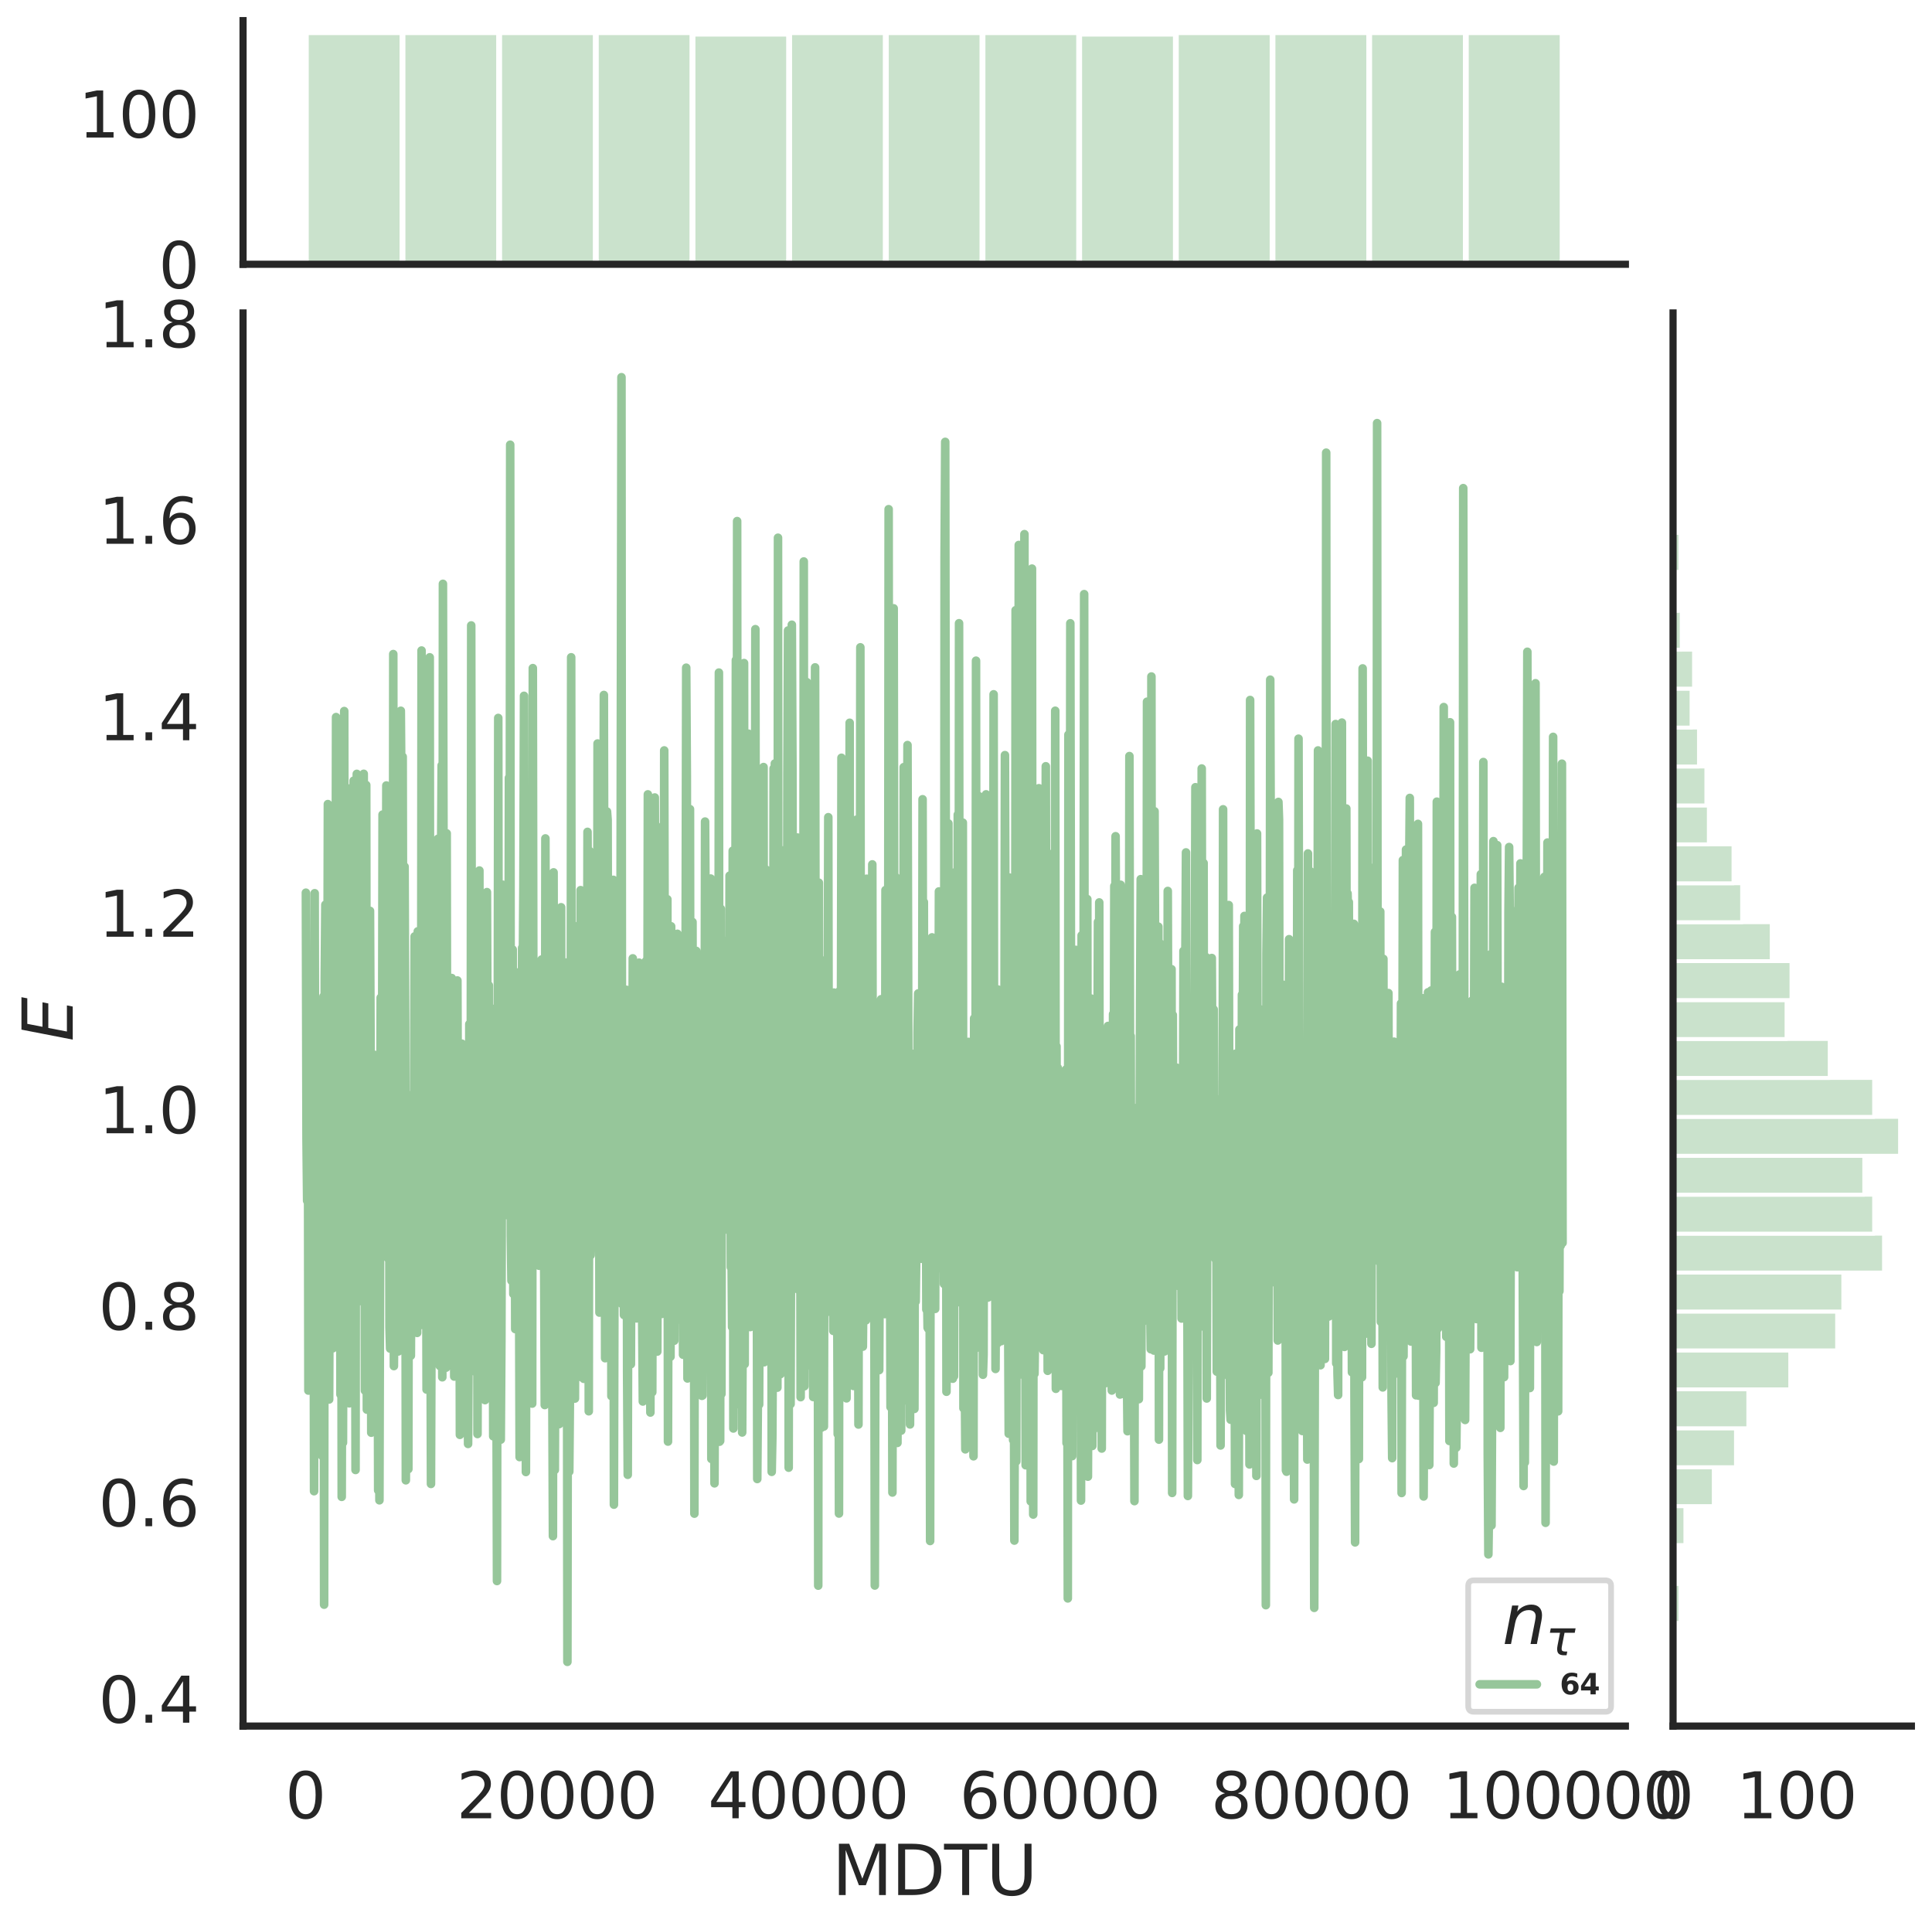 <?xml version="1.0" encoding="utf-8" standalone="no"?>
<!DOCTYPE svg PUBLIC "-//W3C//DTD SVG 1.1//EN"
  "http://www.w3.org/Graphics/SVG/1.1/DTD/svg11.dtd">
<svg height="674.159pt" version="1.1" viewBox="0 0 674.984 674.159" width="674.984pt" xmlns="http://www.w3.org/2000/svg" xmlns:xlink="http://www.w3.org/1999/xlink">
 <defs>
  <style type="text/css">*{stroke-linecap:butt;stroke-linejoin:round;}</style>
 </defs>
 <g id="figure_1">
  <g id="patch_1">
   <path d="M 0 674.159 
L 674.984 674.159 
L 674.984 0 
L 0 0 
z
" style="fill:#ffffff;"/>
  </g>
  <g id="axes_1">
   <g id="patch_2">
    <path d="M 84.914 602.94 
L 567.864 602.94 
L 567.864 109.327 
L 84.914 109.327 
z
" style="fill:none;"/>
   </g>
   <g id="matplotlib.axis_1">
    <g id="xtick_1">
     <g id="text_1">
      <!-- 0 -->
      <g style="fill:#262626;" transform="translate(99.648 635.157)scale(0.22 -0.22)">
       <defs>
        <path d="M 2034 4250 
Q 1547 4250 1301 3770 
Q 1056 3291 1056 2328 
Q 1056 1369 1301 889 
Q 1547 409 2034 409 
Q 2525 409 2770 889 
Q 3016 1369 3016 2328 
Q 3016 3291 2770 3770 
Q 2525 4250 2034 4250 
z
M 2034 4750 
Q 2819 4750 3233 4129 
Q 3647 3509 3647 2328 
Q 3647 1150 3233 529 
Q 2819 -91 2034 -91 
Q 1250 -91 836 529 
Q 422 1150 422 2328 
Q 422 3509 836 4129 
Q 1250 4750 2034 4750 
z
" id="DejaVuSans-30" transform="scale(0.016)"/>
       </defs>
       <use xlink:href="#DejaVuSans-30"/>
      </g>
     </g>
    </g>
    <g id="xtick_2">
     <g id="text_2">
      <!-- 20000 -->
      <g style="fill:#262626;" transform="translate(159.506 635.157)scale(0.22 -0.22)">
       <defs>
        <path d="M 1228 531 
L 3431 531 
L 3431 0 
L 469 0 
L 469 531 
Q 828 903 1448 1529 
Q 2069 2156 2228 2338 
Q 2531 2678 2651 2914 
Q 2772 3150 2772 3378 
Q 2772 3750 2511 3984 
Q 2250 4219 1831 4219 
Q 1534 4219 1204 4116 
Q 875 4013 500 3803 
L 500 4441 
Q 881 4594 1212 4672 
Q 1544 4750 1819 4750 
Q 2544 4750 2975 4387 
Q 3406 4025 3406 3419 
Q 3406 3131 3298 2873 
Q 3191 2616 2906 2266 
Q 2828 2175 2409 1742 
Q 1991 1309 1228 531 
z
" id="DejaVuSans-32" transform="scale(0.016)"/>
       </defs>
       <use xlink:href="#DejaVuSans-32"/>
       <use x="63.623" xlink:href="#DejaVuSans-30"/>
       <use x="127.246" xlink:href="#DejaVuSans-30"/>
       <use x="190.869" xlink:href="#DejaVuSans-30"/>
       <use x="254.492" xlink:href="#DejaVuSans-30"/>
      </g>
     </g>
    </g>
    <g id="xtick_3">
     <g id="text_3">
      <!-- 40000 -->
      <g style="fill:#262626;" transform="translate(247.359 635.157)scale(0.22 -0.22)">
       <defs>
        <path d="M 2419 4116 
L 825 1625 
L 2419 1625 
L 2419 4116 
z
M 2253 4666 
L 3047 4666 
L 3047 1625 
L 3713 1625 
L 3713 1100 
L 3047 1100 
L 3047 0 
L 2419 0 
L 2419 1100 
L 313 1100 
L 313 1709 
L 2253 4666 
z
" id="DejaVuSans-34" transform="scale(0.016)"/>
       </defs>
       <use xlink:href="#DejaVuSans-34"/>
       <use x="63.623" xlink:href="#DejaVuSans-30"/>
       <use x="127.246" xlink:href="#DejaVuSans-30"/>
       <use x="190.869" xlink:href="#DejaVuSans-30"/>
       <use x="254.492" xlink:href="#DejaVuSans-30"/>
      </g>
     </g>
    </g>
    <g id="xtick_4">
     <g id="text_4">
      <!-- 60000 -->
      <g style="fill:#262626;" transform="translate(335.212 635.157)scale(0.22 -0.22)">
       <defs>
        <path d="M 2113 2584 
Q 1688 2584 1439 2293 
Q 1191 2003 1191 1497 
Q 1191 994 1439 701 
Q 1688 409 2113 409 
Q 2538 409 2786 701 
Q 3034 994 3034 1497 
Q 3034 2003 2786 2293 
Q 2538 2584 2113 2584 
z
M 3366 4563 
L 3366 3988 
Q 3128 4100 2886 4159 
Q 2644 4219 2406 4219 
Q 1781 4219 1451 3797 
Q 1122 3375 1075 2522 
Q 1259 2794 1537 2939 
Q 1816 3084 2150 3084 
Q 2853 3084 3261 2657 
Q 3669 2231 3669 1497 
Q 3669 778 3244 343 
Q 2819 -91 2113 -91 
Q 1303 -91 875 529 
Q 447 1150 447 2328 
Q 447 3434 972 4092 
Q 1497 4750 2381 4750 
Q 2619 4750 2861 4703 
Q 3103 4656 3366 4563 
z
" id="DejaVuSans-36" transform="scale(0.016)"/>
       </defs>
       <use xlink:href="#DejaVuSans-36"/>
       <use x="63.623" xlink:href="#DejaVuSans-30"/>
       <use x="127.246" xlink:href="#DejaVuSans-30"/>
       <use x="190.869" xlink:href="#DejaVuSans-30"/>
       <use x="254.492" xlink:href="#DejaVuSans-30"/>
      </g>
     </g>
    </g>
    <g id="xtick_5">
     <g id="text_5">
      <!-- 80000 -->
      <g style="fill:#262626;" transform="translate(423.065 635.157)scale(0.22 -0.22)">
       <defs>
        <path d="M 2034 2216 
Q 1584 2216 1326 1975 
Q 1069 1734 1069 1313 
Q 1069 891 1326 650 
Q 1584 409 2034 409 
Q 2484 409 2743 651 
Q 3003 894 3003 1313 
Q 3003 1734 2745 1975 
Q 2488 2216 2034 2216 
z
M 1403 2484 
Q 997 2584 770 2862 
Q 544 3141 544 3541 
Q 544 4100 942 4425 
Q 1341 4750 2034 4750 
Q 2731 4750 3128 4425 
Q 3525 4100 3525 3541 
Q 3525 3141 3298 2862 
Q 3072 2584 2669 2484 
Q 3125 2378 3379 2068 
Q 3634 1759 3634 1313 
Q 3634 634 3220 271 
Q 2806 -91 2034 -91 
Q 1263 -91 848 271 
Q 434 634 434 1313 
Q 434 1759 690 2068 
Q 947 2378 1403 2484 
z
M 1172 3481 
Q 1172 3119 1398 2916 
Q 1625 2713 2034 2713 
Q 2441 2713 2670 2916 
Q 2900 3119 2900 3481 
Q 2900 3844 2670 4047 
Q 2441 4250 2034 4250 
Q 1625 4250 1398 4047 
Q 1172 3844 1172 3481 
z
" id="DejaVuSans-38" transform="scale(0.016)"/>
       </defs>
       <use xlink:href="#DejaVuSans-38"/>
       <use x="63.623" xlink:href="#DejaVuSans-30"/>
       <use x="127.246" xlink:href="#DejaVuSans-30"/>
       <use x="190.869" xlink:href="#DejaVuSans-30"/>
       <use x="254.492" xlink:href="#DejaVuSans-30"/>
      </g>
     </g>
    </g>
    <g id="xtick_6">
     <g id="text_6">
      <!-- 100000 -->
      <g style="fill:#262626;" transform="translate(503.919 635.157)scale(0.22 -0.22)">
       <defs>
        <path d="M 794 531 
L 1825 531 
L 1825 4091 
L 703 3866 
L 703 4441 
L 1819 4666 
L 2450 4666 
L 2450 531 
L 3481 531 
L 3481 0 
L 794 0 
L 794 531 
z
" id="DejaVuSans-31" transform="scale(0.016)"/>
       </defs>
       <use xlink:href="#DejaVuSans-31"/>
       <use x="63.623" xlink:href="#DejaVuSans-30"/>
       <use x="127.246" xlink:href="#DejaVuSans-30"/>
       <use x="190.869" xlink:href="#DejaVuSans-30"/>
       <use x="254.492" xlink:href="#DejaVuSans-30"/>
       <use x="318.115" xlink:href="#DejaVuSans-30"/>
      </g>
     </g>
    </g>
    <g id="text_7">
     <!-- MDTU -->
     <g style="fill:#262626;" transform="translate(290.683 661.968)scale(0.24 -0.24)">
      <defs>
       <path d="M 628 4666 
L 1569 4666 
L 2759 1491 
L 3956 4666 
L 4897 4666 
L 4897 0 
L 4281 0 
L 4281 4097 
L 3078 897 
L 2444 897 
L 1241 4097 
L 1241 0 
L 628 0 
L 628 4666 
z
" id="DejaVuSans-4d" transform="scale(0.016)"/>
       <path d="M 1259 4147 
L 1259 519 
L 2022 519 
Q 2988 519 3436 956 
Q 3884 1394 3884 2338 
Q 3884 3275 3436 3711 
Q 2988 4147 2022 4147 
L 1259 4147 
z
M 628 4666 
L 1925 4666 
Q 3281 4666 3915 4102 
Q 4550 3538 4550 2338 
Q 4550 1131 3912 565 
Q 3275 0 1925 0 
L 628 0 
L 628 4666 
z
" id="DejaVuSans-44" transform="scale(0.016)"/>
       <path d="M -19 4666 
L 3928 4666 
L 3928 4134 
L 2272 4134 
L 2272 0 
L 1638 0 
L 1638 4134 
L -19 4134 
L -19 4666 
z
" id="DejaVuSans-54" transform="scale(0.016)"/>
       <path d="M 556 4666 
L 1191 4666 
L 1191 1831 
Q 1191 1081 1462 751 
Q 1734 422 2344 422 
Q 2950 422 3222 751 
Q 3494 1081 3494 1831 
L 3494 4666 
L 4128 4666 
L 4128 1753 
Q 4128 841 3676 375 
Q 3225 -91 2344 -91 
Q 1459 -91 1007 375 
Q 556 841 556 1753 
L 556 4666 
z
" id="DejaVuSans-55" transform="scale(0.016)"/>
      </defs>
      <use xlink:href="#DejaVuSans-4d"/>
      <use x="86.279" xlink:href="#DejaVuSans-44"/>
      <use x="163.281" xlink:href="#DejaVuSans-54"/>
      <use x="224.365" xlink:href="#DejaVuSans-55"/>
     </g>
    </g>
   </g>
   <g id="matplotlib.axis_2">
    <g id="ytick_1">
     <g id="text_8">
      <!-- 0.4 -->
      <g style="fill:#262626;" transform="translate(34.428 601.758)scale(0.22 -0.22)">
       <defs>
        <path d="M 684 794 
L 1344 794 
L 1344 0 
L 684 0 
L 684 794 
z
" id="DejaVuSans-2e" transform="scale(0.016)"/>
       </defs>
       <use xlink:href="#DejaVuSans-30"/>
       <use x="63.623" xlink:href="#DejaVuSans-2e"/>
       <use x="95.41" xlink:href="#DejaVuSans-34"/>
      </g>
     </g>
    </g>
    <g id="ytick_2">
     <g id="text_9">
      <!-- 0.6 -->
      <g style="fill:#262626;" transform="translate(34.428 533.124)scale(0.22 -0.22)">
       <use xlink:href="#DejaVuSans-30"/>
       <use x="63.623" xlink:href="#DejaVuSans-2e"/>
       <use x="95.41" xlink:href="#DejaVuSans-36"/>
      </g>
     </g>
    </g>
    <g id="ytick_3">
     <g id="text_10">
      <!-- 0.8 -->
      <g style="fill:#262626;" transform="translate(34.428 464.491)scale(0.22 -0.22)">
       <use xlink:href="#DejaVuSans-30"/>
       <use x="63.623" xlink:href="#DejaVuSans-2e"/>
       <use x="95.41" xlink:href="#DejaVuSans-38"/>
      </g>
     </g>
    </g>
    <g id="ytick_4">
     <g id="text_11">
      <!-- 1.0 -->
      <g style="fill:#262626;" transform="translate(34.428 395.857)scale(0.22 -0.22)">
       <use xlink:href="#DejaVuSans-31"/>
       <use x="63.623" xlink:href="#DejaVuSans-2e"/>
       <use x="95.41" xlink:href="#DejaVuSans-30"/>
      </g>
     </g>
    </g>
    <g id="ytick_5">
     <g id="text_12">
      <!-- 1.2 -->
      <g style="fill:#262626;" transform="translate(34.428 327.223)scale(0.22 -0.22)">
       <use xlink:href="#DejaVuSans-31"/>
       <use x="63.623" xlink:href="#DejaVuSans-2e"/>
       <use x="95.41" xlink:href="#DejaVuSans-32"/>
      </g>
     </g>
    </g>
    <g id="ytick_6">
     <g id="text_13">
      <!-- 1.4 -->
      <g style="fill:#262626;" transform="translate(34.428 258.589)scale(0.22 -0.22)">
       <use xlink:href="#DejaVuSans-31"/>
       <use x="63.623" xlink:href="#DejaVuSans-2e"/>
       <use x="95.41" xlink:href="#DejaVuSans-34"/>
      </g>
     </g>
    </g>
    <g id="ytick_7">
     <g id="text_14">
      <!-- 1.6 -->
      <g style="fill:#262626;" transform="translate(34.428 189.956)scale(0.22 -0.22)">
       <use xlink:href="#DejaVuSans-31"/>
       <use x="63.623" xlink:href="#DejaVuSans-2e"/>
       <use x="95.41" xlink:href="#DejaVuSans-36"/>
      </g>
     </g>
    </g>
    <g id="ytick_8">
     <g id="text_15">
      <!-- 1.8 -->
      <g style="fill:#262626;" transform="translate(34.428 121.322)scale(0.22 -0.22)">
       <use xlink:href="#DejaVuSans-31"/>
       <use x="63.623" xlink:href="#DejaVuSans-2e"/>
       <use x="95.41" xlink:href="#DejaVuSans-38"/>
      </g>
     </g>
    </g>
    <g id="text_16">
     <!-- $E$ -->
     <g style="fill:#262626;" transform="translate(25.436 363.813)rotate(-90)scale(0.24 -0.24)">
      <defs>
       <path d="M 1081 4666 
L 4031 4666 
L 3928 4134 
L 1606 4134 
L 1338 2753 
L 3566 2753 
L 3463 2222 
L 1234 2222 
L 909 531 
L 3284 531 
L 3181 0 
L 172 0 
L 1081 4666 
z
" id="DejaVuSans-Oblique-45" transform="scale(0.016)"/>
      </defs>
      <use transform="translate(0 0.094)" xlink:href="#DejaVuSans-Oblique-45"/>
     </g>
    </g>
   </g>
   <g id="line2d_1">
    <path clip-path="url(#p2900d84be5)" d="M 106.867 311.83 
L 107.086 397.721 
L 107.306 419.449 
L 107.526 344.181 
L 107.745 485.744 
L 107.965 418.661 
L 108.184 422.842 
L 108.404 398.133 
L 108.624 453.472 
L 108.843 437.236 
L 109.063 376.842 
L 109.283 380.93 
L 109.502 366.416 
L 109.722 520.891 
L 109.941 312.016 
L 110.161 425.626 
L 110.381 377.089 
L 110.82 428.005 
L 111.04 468.925 
L 111.259 375.029 
L 111.479 358.459 
L 111.699 457.011 
L 111.918 469.424 
L 112.357 417.393 
L 112.577 508.578 
L 113.016 348.057 
L 113.236 560.532 
L 113.456 341.619 
L 113.675 316.032 
L 113.895 377.142 
L 114.114 477.221 
L 114.554 280.879 
L 114.773 305.126 
L 114.993 488.852 
L 115.213 425.585 
L 115.432 416.814 
L 115.652 455.402 
L 115.872 321.958 
L 116.091 350.706 
L 116.311 470.96 
L 116.53 459.309 
L 116.75 323.777 
L 116.97 430.176 
L 117.189 365.075 
L 117.409 250.488 
L 117.848 465.629 
L 118.068 456.225 
L 118.288 352.71 
L 118.507 381.304 
L 118.727 319.173 
L 118.946 487.106 
L 119.166 366.351 
L 119.386 522.871 
L 119.605 437.487 
L 119.825 503.959 
L 120.045 415.216 
L 120.264 248.384 
L 120.484 444.857 
L 120.703 340.7 
L 120.923 334.461 
L 122.021 490.197 
L 122.241 397.97 
L 122.461 452.298 
L 122.68 275.243 
L 122.9 419.047 
L 123.119 332.474 
L 123.339 484.334 
L 123.559 272.702 
L 123.778 410.638 
L 123.998 376.314 
L 124.218 513.477 
L 124.437 323.293 
L 124.657 270.325 
L 124.876 413.731 
L 125.096 402.047 
L 125.316 425.797 
L 125.535 356.873 
L 125.755 454.476 
L 126.194 361.893 
L 126.634 447.341 
L 126.853 417.167 
L 127.073 270.301 
L 127.512 485.77 
L 127.732 467.137 
L 127.951 274.216 
L 128.171 492.39 
L 128.391 364.303 
L 128.61 387.08 
L 128.83 379.542 
L 129.049 453.874 
L 129.269 318.181 
L 129.489 370.816 
L 129.708 500.458 
L 129.928 443.615 
L 130.148 424.971 
L 130.367 427.395 
L 130.587 404.99 
L 130.807 368.472 
L 131.026 380.542 
L 131.246 446.078 
L 131.465 408.45 
L 131.905 428.507 
L 132.124 520.605 
L 132.344 420.491 
L 132.564 524.074 
L 133.003 348.495 
L 133.222 412.528 
L 133.442 401.573 
L 133.662 284.55 
L 134.321 438.019 
L 134.54 435.179 
L 134.98 274.38 
L 135.199 419.9 
L 135.419 391.295 
L 135.638 439.635 
L 135.858 306.1 
L 136.078 463.557 
L 136.297 471.076 
L 136.517 399.595 
L 136.737 373.301 
L 136.956 383.87 
L 137.176 467.161 
L 137.396 228.475 
L 137.615 477.192 
L 137.835 451.249 
L 138.054 449.997 
L 138.494 353.283 
L 138.713 457.484 
L 138.933 335.812 
L 139.153 472.073 
L 139.372 430.397 
L 139.592 432.342 
L 140.031 248.282 
L 140.251 277.103 
L 140.47 343.15 
L 140.69 264.334 
L 140.91 372.381 
L 141.349 302.715 
L 141.569 360.004 
L 141.788 517.085 
L 142.008 458.997 
L 142.227 499.101 
L 142.447 398.144 
L 142.667 513.186 
L 142.886 382.597 
L 143.106 472.512 
L 143.326 400.207 
L 143.545 473.559 
L 143.765 431.229 
L 143.984 441.464 
L 144.204 401.165 
L 144.424 422.923 
L 144.643 389.141 
L 144.863 327.098 
L 145.083 386.494 
L 145.302 348.646 
L 145.522 366.64 
L 145.742 465.6 
L 145.961 325.33 
L 146.181 450.419 
L 146.4 433.06 
L 146.62 441.783 
L 146.84 396.795 
L 147.059 462.836 
L 147.279 227.238 
L 147.499 393.699 
L 147.718 388.773 
L 147.938 355.325 
L 148.157 356.527 
L 148.377 337.18 
L 148.816 388.524 
L 149.036 485.383 
L 149.475 320.679 
L 149.915 428.469 
L 150.134 229.609 
L 150.354 443.743 
L 150.573 518.354 
L 151.013 383.783 
L 151.232 450.006 
L 151.452 375.265 
L 151.672 372.922 
L 151.891 399.36 
L 152.111 329.732 
L 152.331 405.767 
L 152.55 387.025 
L 152.77 406.818 
L 152.989 293.015 
L 153.209 370.417 
L 153.429 344.648 
L 153.648 477.134 
L 153.868 336.55 
L 154.307 267.353 
L 154.527 481.099 
L 154.746 203.943 
L 155.186 401.873 
L 155.405 342.539 
L 155.625 314.641 
L 155.845 477.741 
L 156.064 291.105 
L 156.284 436.418 
L 156.504 437.555 
L 156.723 436.355 
L 156.943 403.843 
L 157.382 457.344 
L 157.602 443.374 
L 157.821 341.639 
L 158.041 345.35 
L 158.261 453.15 
L 158.48 352.569 
L 158.7 480.847 
L 158.919 403.077 
L 159.139 443.094 
L 159.359 358.515 
L 159.578 374.993 
L 159.798 342.494 
L 160.237 476.973 
L 160.457 398.332 
L 160.677 501.208 
L 160.896 368.195 
L 161.116 401.141 
L 161.335 364.559 
L 161.555 475.905 
L 161.775 379.693 
L 161.994 430.64 
L 162.214 415.658 
L 162.434 379.885 
L 162.653 419.607 
L 162.873 398.422 
L 163.092 410.942 
L 163.312 416.026 
L 163.532 504.383 
L 163.751 461.439 
L 163.971 357.731 
L 164.191 466.934 
L 164.41 450.126 
L 164.63 218.474 
L 164.85 362.635 
L 165.069 325.104 
L 165.289 451.376 
L 165.508 430.495 
L 165.728 319.315 
L 165.948 464.535 
L 166.167 479.247 
L 166.387 342.11 
L 166.607 326.111 
L 166.826 500.923 
L 167.046 427.168 
L 167.266 419.632 
L 167.485 304.082 
L 167.705 437.833 
L 168.144 445.781 
L 168.364 362.746 
L 168.583 403.29 
L 168.803 341.102 
L 169.023 404.254 
L 169.242 366.142 
L 169.462 489.077 
L 169.681 373.642 
L 169.901 405.325 
L 170.121 311.63 
L 170.34 369.461 
L 170.56 364.153 
L 170.78 344.186 
L 170.999 459.893 
L 171.219 420.013 
L 171.439 352.115 
L 171.658 371.269 
L 171.878 444.405 
L 172.097 403.46 
L 172.317 501.707 
L 172.537 500.826 
L 172.756 363.338 
L 172.976 366.028 
L 173.196 385.164 
L 173.635 552.271 
L 174.074 250.791 
L 174.294 426.942 
L 174.513 350.861 
L 174.733 370.943 
L 174.953 502.883 
L 175.172 468.259 
L 175.612 309.046 
L 175.831 402.82 
L 176.051 379.025 
L 176.27 386.809 
L 176.49 403.483 
L 176.71 393.675 
L 176.929 424.429 
L 177.149 422.63 
L 177.369 380.732 
L 177.588 394.718 
L 177.808 271.713 
L 178.027 389.547 
L 178.247 155.351 
L 178.467 431.586 
L 178.686 447.36 
L 178.906 439.491 
L 179.126 331.694 
L 179.345 451.994 
L 179.785 363.582 
L 180.004 464.256 
L 180.443 339.675 
L 180.663 370.725 
L 180.883 380.772 
L 181.102 365.916 
L 181.542 508.98 
L 181.761 413.616 
L 181.981 504.3 
L 182.42 331.079 
L 182.64 340.687 
L 182.859 309.909 
L 183.079 243.063 
L 183.299 416.214 
L 183.518 324.523 
L 183.738 514.188 
L 184.177 323.729 
L 184.397 468.69 
L 184.616 398.191 
L 184.836 369.214 
L 185.056 463.961 
L 185.275 429.926 
L 185.495 356.832 
L 185.715 461.946 
L 185.934 490.288 
L 186.154 233.384 
L 186.374 373.631 
L 186.593 393.331 
L 186.813 402.709 
L 187.032 399.428 
L 187.252 421.581 
L 187.472 429.153 
L 187.691 379.906 
L 187.911 381.393 
L 188.131 404.672 
L 188.35 442.143 
L 188.57 358.231 
L 188.789 371.027 
L 189.009 357.116 
L 189.229 335.175 
L 189.448 415.157 
L 189.888 386.198 
L 190.327 490.801 
L 190.547 292.876 
L 190.986 442.862 
L 191.205 338.345 
L 191.425 405.264 
L 191.645 401.817 
L 191.864 461.053 
L 192.084 403.337 
L 192.304 470.085 
L 192.523 407.066 
L 192.743 432.087 
L 193.182 536.594 
L 193.402 304.729 
L 193.841 513.474 
L 194.28 395.065 
L 194.5 402.767 
L 194.72 484.484 
L 194.939 486.641 
L 195.159 331.517 
L 195.378 497.464 
L 195.598 485.106 
L 196.037 316.915 
L 196.257 453.265 
L 196.477 362.376 
L 196.696 373.169 
L 196.916 347.892 
L 197.355 428.154 
L 197.575 336.223 
L 197.794 460.054 
L 198.014 373.857 
L 198.234 580.503 
L 198.453 424.11 
L 198.673 411.65 
L 198.893 514.047 
L 199.112 488.116 
L 199.332 432.681 
L 199.551 229.598 
L 199.771 442.662 
L 199.991 393.804 
L 200.21 476.591 
L 200.43 384.414 
L 200.65 403.655 
L 200.869 488.54 
L 201.309 325.464 
L 201.528 391.286 
L 201.748 404.42 
L 201.967 323.394 
L 202.187 433.812 
L 202.407 420.053 
L 202.626 475.89 
L 202.846 310.941 
L 203.066 481.026 
L 203.285 332.544 
L 203.505 408.453 
L 203.724 423.163 
L 203.944 481.634 
L 204.164 425.166 
L 204.383 337.025 
L 204.603 401.982 
L 204.823 389.483 
L 205.042 416.097 
L 205.262 290.583 
L 205.482 338.835 
L 205.701 492.972 
L 205.921 297.215 
L 206.36 438.445 
L 206.58 428.969 
L 206.799 410.433 
L 207.019 348.914 
L 207.239 429.758 
L 207.678 343.953 
L 207.897 341.662 
L 208.117 351.536 
L 208.337 428.551 
L 208.556 419.711 
L 208.776 259.719 
L 209.215 335.444 
L 209.435 458.508 
L 209.655 261.522 
L 209.874 423.986 
L 210.094 413.726 
L 210.313 439.776 
L 210.533 342.772 
L 210.753 322.669 
L 210.972 242.766 
L 211.412 474.437 
L 211.631 387.548 
L 211.851 428.908 
L 212.07 283.483 
L 212.29 286.392 
L 212.51 394.885 
L 212.729 433.615 
L 212.949 446.475 
L 213.169 345.496 
L 213.388 309.073 
L 213.608 487.667 
L 213.828 370.594 
L 214.047 425.237 
L 214.267 307.337 
L 214.486 525.591 
L 214.926 331.786 
L 215.145 383.018 
L 215.365 343.023 
L 215.585 368.706 
L 215.804 430.061 
L 216.243 336.38 
L 216.463 343.582 
L 216.683 388.726 
L 217.122 131.764 
L 217.342 455.515 
L 217.561 426.537 
L 217.781 428.846 
L 218.001 459.361 
L 218.44 350.342 
L 218.659 365.865 
L 218.879 345.76 
L 219.099 479.514 
L 219.318 515.16 
L 219.538 425.618 
L 219.758 390.046 
L 219.977 429.817 
L 220.197 406.841 
L 220.417 476.537 
L 220.636 410.859 
L 220.856 418.59 
L 221.075 334.765 
L 221.295 361.081 
L 221.515 347.874 
L 221.734 343.801 
L 221.954 427.868 
L 222.174 393.768 
L 222.393 460.53 
L 222.613 373.548 
L 222.832 437.937 
L 223.052 448.914 
L 223.272 336.267 
L 223.491 454.303 
L 223.711 457.804 
L 223.931 403.693 
L 224.15 449.811 
L 224.37 461.774 
L 224.59 489.556 
L 225.248 339.222 
L 225.468 470.923 
L 225.688 335.72 
L 225.907 400.385 
L 226.127 397.735 
L 226.347 277.485 
L 226.566 445.255 
L 226.786 346.28 
L 227.225 493.416 
L 227.445 395.989 
L 227.664 424.152 
L 227.884 486.313 
L 228.104 391.931 
L 228.323 435.118 
L 228.543 414.309 
L 228.763 278.571 
L 228.982 335.082 
L 229.202 288.391 
L 229.641 472.122 
L 229.861 399.436 
L 230.08 374.495 
L 230.3 418.496 
L 230.52 341.17 
L 230.739 406.835 
L 230.959 309.547 
L 231.178 458.979 
L 231.398 440.185 
L 231.618 325.421 
L 231.837 450.739 
L 232.057 262.134 
L 232.277 356.764 
L 232.496 337.464 
L 232.936 448.753 
L 233.155 314.119 
L 233.375 503.562 
L 233.594 419.01 
L 233.814 449.005 
L 234.034 374.993 
L 234.253 473.923 
L 234.473 323.57 
L 234.693 416.684 
L 234.912 414.774 
L 235.132 365.869 
L 235.352 383.618 
L 235.571 468.321 
L 235.791 406.46 
L 236.01 405.153 
L 236.23 353.538 
L 236.45 404.035 
L 236.669 326.193 
L 236.889 379.151 
L 237.109 381.877 
L 237.328 460.942 
L 237.548 404.747 
L 237.987 364.353 
L 238.207 459.851 
L 238.426 401.683 
L 238.646 473.222 
L 239.085 379.348 
L 239.305 450.065 
L 239.744 233.237 
L 239.964 271.093 
L 240.183 481.512 
L 240.403 343.167 
L 240.623 384.593 
L 240.842 370.108 
L 241.062 282.648 
L 241.282 469.068 
L 241.501 402.285 
L 241.721 442.508 
L 241.94 322.06 
L 242.16 448.561 
L 242.38 366.397 
L 242.599 528.733 
L 242.819 379.795 
L 243.039 433.419 
L 243.258 332.162 
L 243.478 439.823 
L 243.917 465.465 
L 244.137 402.027 
L 244.356 457.58 
L 244.576 443.897 
L 244.796 454.39 
L 245.015 449.438 
L 245.235 487.58 
L 245.455 487.459 
L 245.674 447.081 
L 245.894 444.416 
L 246.113 421.686 
L 246.333 286.984 
L 246.553 323.691 
L 246.992 418.462 
L 247.212 444.331 
L 247.651 339.237 
L 247.871 474.586 
L 248.09 416.722 
L 248.31 306.895 
L 248.529 509.616 
L 248.969 321.025 
L 249.188 437.956 
L 249.408 458.832 
L 249.628 518.147 
L 250.067 374.521 
L 250.287 374.476 
L 250.506 358.655 
L 250.945 463.126 
L 251.165 234.942 
L 251.385 503.602 
L 251.604 503.332 
L 251.824 317.434 
L 252.044 486.939 
L 252.263 328.291 
L 252.483 345.082 
L 252.702 425.04 
L 252.922 417.323 
L 253.142 368.43 
L 253.361 360.226 
L 253.581 380.811 
L 253.801 353.188 
L 254.02 396.419 
L 254.24 350.226 
L 254.679 429.832 
L 254.899 305.889 
L 255.118 342.399 
L 255.338 442.651 
L 255.558 434.16 
L 255.777 463.57 
L 255.997 297.172 
L 256.217 498.989 
L 256.436 421.855 
L 256.656 480.143 
L 257.095 230.578 
L 257.315 490.516 
L 257.534 182.022 
L 257.754 451.189 
L 257.974 367.302 
L 258.193 458.047 
L 258.413 451.944 
L 258.633 270.578 
L 258.852 445.31 
L 259.072 377.006 
L 259.291 500.381 
L 259.511 455.105 
L 259.731 454.979 
L 259.95 231.621 
L 260.17 476.504 
L 260.39 350.439 
L 260.609 378.298 
L 260.829 422.977 
L 261.048 424.994 
L 261.268 456.667 
L 261.488 256.288 
L 261.707 287.557 
L 261.927 436.896 
L 262.147 463.557 
L 262.366 427.541 
L 262.586 435.619 
L 262.806 424.86 
L 263.025 399.553 
L 263.245 387.339 
L 263.464 427.22 
L 263.684 412.106 
L 263.904 219.781 
L 264.123 397.231 
L 264.343 397.063 
L 264.563 516.635 
L 264.782 488.539 
L 265.002 388.585 
L 265.221 490.638 
L 265.661 341.523 
L 266.32 453.046 
L 266.539 462.835 
L 266.759 267.944 
L 266.979 475.851 
L 267.198 406.354 
L 267.418 384.91 
L 267.637 303.767 
L 267.857 438.38 
L 268.077 398.455 
L 268.296 416.829 
L 268.516 414.19 
L 268.736 455.752 
L 268.955 370.231 
L 269.175 454.17 
L 269.395 322.971 
L 269.614 514.133 
L 269.834 502.194 
L 270.053 464.087 
L 270.273 268.458 
L 270.493 467.796 
L 270.712 266.694 
L 270.932 396.583 
L 271.152 394.736 
L 271.591 484.721 
L 271.81 187.841 
L 272.03 466.446 
L 272.25 467.395 
L 272.469 395.893 
L 272.689 480.001 
L 272.909 443.422 
L 273.128 475.375 
L 273.348 297.06 
L 273.568 373.477 
L 273.787 342.089 
L 274.007 439.331 
L 274.226 404.085 
L 274.446 450.543 
L 274.666 443.475 
L 274.885 412.15 
L 275.105 270.571 
L 275.325 220.245 
L 275.544 512.675 
L 275.764 346.477 
L 275.983 283.253 
L 276.203 490.461 
L 276.423 413.746 
L 276.642 218.225 
L 276.862 268.257 
L 277.082 405.652 
L 277.301 437.166 
L 277.521 413.563 
L 277.741 317.314 
L 278.18 413.43 
L 278.399 413.991 
L 278.619 292.563 
L 278.839 450.438 
L 279.058 425.363 
L 279.278 427.345 
L 279.498 356.414 
L 279.717 488.048 
L 279.937 450.563 
L 280.156 364.031 
L 280.376 340.616 
L 280.596 438.729 
L 280.815 196.13 
L 281.035 484.233 
L 281.255 418.341 
L 281.474 317.346 
L 281.694 448.251 
L 281.914 238.292 
L 282.133 330.462 
L 282.353 476.874 
L 282.572 304.847 
L 282.792 387.011 
L 283.012 407.708 
L 283.231 397.65 
L 283.451 400.603 
L 283.671 305.138 
L 283.89 344.74 
L 284.11 487.995 
L 284.33 410.477 
L 284.549 421.46 
L 284.769 233.127 
L 284.988 382.959 
L 285.208 436.365 
L 285.428 422.128 
L 285.647 377.914 
L 285.867 553.886 
L 286.087 308.338 
L 286.306 458.212 
L 286.526 471.888 
L 286.745 447.256 
L 286.965 498.706 
L 287.185 420.509 
L 287.404 450.918 
L 287.624 387.196 
L 287.844 498.299 
L 288.063 395.99 
L 288.503 458.585 
L 288.942 334.884 
L 289.161 374.546 
L 289.381 285.459 
L 289.601 435.416 
L 290.04 402.572 
L 290.479 455.992 
L 290.699 392.399 
L 290.918 412.705 
L 291.138 464.902 
L 291.358 346.721 
L 291.797 443.136 
L 292.017 350.768 
L 292.236 377.051 
L 292.676 500.955 
L 292.895 401.087 
L 293.115 528.698 
L 293.334 346.153 
L 293.554 387.04 
L 293.774 377.389 
L 293.993 264.71 
L 294.213 442.266 
L 294.433 328.452 
L 294.652 374.137 
L 294.872 380.75 
L 295.091 447.706 
L 295.311 463.859 
L 295.531 455.358 
L 295.75 488.464 
L 296.19 351.6 
L 296.409 415.005 
L 296.629 412.94 
L 296.849 252.476 
L 297.068 448.212 
L 297.288 430.732 
L 297.507 482.061 
L 297.727 449.138 
L 297.947 359.07 
L 298.166 484.13 
L 298.386 424.394 
L 298.606 479.36 
L 298.825 305.524 
L 299.045 441.606 
L 299.265 286.331 
L 299.484 440.267 
L 299.704 416.012 
L 299.923 497.606 
L 300.143 372.824 
L 300.363 388.983 
L 300.582 226.119 
L 300.802 419.202 
L 301.022 374.439 
L 301.241 376.445 
L 301.461 470.393 
L 302.12 394.851 
L 302.339 378.268 
L 302.559 461.203 
L 302.779 306.959 
L 302.998 433.921 
L 303.218 381.86 
L 303.438 379.477 
L 303.657 413.08 
L 303.877 381.514 
L 304.096 450.907 
L 304.316 358.721 
L 304.536 371.015 
L 304.755 301.94 
L 304.975 430.348 
L 305.195 376.521 
L 305.414 408.45 
L 305.634 553.843 
L 306.073 365.872 
L 306.293 475.253 
L 306.512 455.68 
L 306.732 409.578 
L 306.952 460.605 
L 307.171 478.595 
L 307.611 373.987 
L 307.83 349.05 
L 308.05 410.508 
L 308.269 427.197 
L 308.709 353.742 
L 308.928 443.606 
L 309.148 459.022 
L 309.368 310.914 
L 309.587 411.202 
L 309.807 437.863 
L 310.026 337.785 
L 310.246 416.127 
L 310.466 177.866 
L 310.685 430.334 
L 310.905 426.529 
L 311.125 491.526 
L 311.344 343.465 
L 311.784 521.356 
L 312.003 412.495 
L 312.223 212.501 
L 312.662 472.666 
L 312.882 306.311 
L 313.101 339.017 
L 313.541 504.025 
L 313.98 358.289 
L 314.419 450.477 
L 314.639 454.236 
L 314.858 499.73 
L 315.078 351.565 
L 315.517 489.438 
L 315.737 267.975 
L 315.957 384.117 
L 316.176 430.331 
L 316.396 339.297 
L 316.615 407.843 
L 317.055 260.262 
L 317.494 420.919 
L 317.714 397.123 
L 317.933 497.578 
L 318.373 368.024 
L 318.592 384.514 
L 318.812 461.419 
L 319.031 428.211 
L 319.251 378.095 
L 319.471 492.15 
L 319.69 396.835 
L 319.91 454.649 
L 320.349 418.811 
L 320.569 360.701 
L 320.788 347.025 
L 321.228 434.422 
L 321.447 403.067 
L 321.667 397.714 
L 321.887 439.703 
L 322.106 407.364 
L 322.326 279.192 
L 322.546 391.555 
L 322.765 315.094 
L 322.985 418.41 
L 323.424 378.353 
L 323.644 457.459 
L 323.863 449.417 
L 324.083 463.782 
L 324.303 464.169 
L 324.742 424.933 
L 324.961 538.288 
L 325.181 366.18 
L 325.401 438.388 
L 325.62 327.437 
L 325.84 449.647 
L 326.06 414.617 
L 326.279 422.558 
L 326.499 341.514 
L 326.719 457.216 
L 326.938 381.506 
L 327.158 443.43 
L 327.377 350.144 
L 327.597 355.215 
L 327.817 397.813 
L 328.036 311.388 
L 328.256 387.71 
L 328.476 337.585 
L 328.695 367.283 
L 328.915 422.735 
L 329.134 435.988 
L 329.354 361.729 
L 329.793 448.494 
L 330.013 194.182 
L 330.233 154.353 
L 330.672 486.155 
L 330.892 403.338 
L 331.111 442.27 
L 331.331 287.624 
L 331.55 454.484 
L 331.77 437.448 
L 331.99 400.479 
L 332.209 325.291 
L 332.429 417.928 
L 332.649 421.085 
L 332.868 481.6 
L 333.088 398.692 
L 333.308 480.753 
L 333.747 304.634 
L 333.966 391.315 
L 334.186 327.01 
L 334.406 386.519 
L 334.625 284.563 
L 334.845 454.847 
L 335.065 217.707 
L 335.284 419.165 
L 335.504 401.481 
L 335.723 324.874 
L 335.943 359.525 
L 336.163 436.424 
L 336.382 287.351 
L 336.602 491.928 
L 336.822 472.965 
L 337.041 476.226 
L 337.261 506.271 
L 337.481 373.947 
L 337.7 484.935 
L 337.92 380.799 
L 338.139 433.212 
L 338.359 363.951 
L 338.579 438.505 
L 338.798 461.76 
L 339.018 393.483 
L 339.238 389.943 
L 339.457 464.356 
L 339.677 390.29 
L 340.116 508.702 
L 340.336 355.722 
L 340.775 431.527 
L 340.995 230.789 
L 341.214 470.804 
L 341.434 378.183 
L 341.654 336.798 
L 341.873 388.716 
L 342.093 278.16 
L 342.312 396.676 
L 342.532 386.721 
L 342.752 419.83 
L 342.971 434.288 
L 343.191 373.801 
L 343.411 480.215 
L 343.63 473.201 
L 343.85 361.115 
L 344.069 385.568 
L 344.289 450.154 
L 344.509 277.474 
L 344.728 398.62 
L 344.948 366.139 
L 345.168 453.243 
L 345.387 360.231 
L 345.607 398.564 
L 345.827 357.931 
L 346.046 369.055 
L 346.266 329.316 
L 346.705 450.609 
L 346.925 406.89 
L 347.144 242.533 
L 347.364 439.225 
L 347.584 352.973 
L 347.803 478.188 
L 348.023 437.853 
L 348.243 358.844 
L 348.462 469.26 
L 348.682 345.662 
L 348.901 458.645 
L 349.121 431.842 
L 349.341 376.112 
L 349.56 387.529 
L 349.78 468.49 
L 350 402.915 
L 350.219 406.923 
L 350.439 405.812 
L 350.658 463.126 
L 350.878 398.316 
L 351.098 263.776 
L 351.537 415.854 
L 351.757 424.809 
L 351.976 462.805 
L 352.196 453.219 
L 352.416 500.811 
L 352.635 306.548 
L 353.074 387.398 
L 353.294 407.969 
L 353.514 415.83 
L 353.733 438.351 
L 353.953 503.039 
L 354.173 455.164 
L 354.392 538.145 
L 354.612 463.99 
L 354.831 213.156 
L 355.051 510.484 
L 355.271 382.568 
L 355.49 324.381 
L 355.71 444.981 
L 355.93 190.377 
L 356.149 454.436 
L 356.589 344.511 
L 356.808 480.097 
L 357.028 283.439 
L 357.467 475.163 
L 357.906 186.588 
L 358.126 417.478 
L 358.346 511.828 
L 358.785 316.165 
L 359.004 420.498 
L 359.224 441.789 
L 359.444 317.734 
L 359.663 440.178 
L 359.883 378.367 
L 360.103 524.453 
L 360.322 285.081 
L 360.542 198.623 
L 360.762 444.59 
L 360.981 529.046 
L 361.201 335.088 
L 361.42 479.892 
L 361.64 463.672 
L 361.86 300.293 
L 362.299 437.992 
L 362.738 395.142 
L 362.958 275.34 
L 363.177 410.799 
L 363.397 447.694 
L 363.836 349.786 
L 364.056 384.688 
L 364.276 447.644 
L 364.495 471.626 
L 364.715 321.362 
L 364.935 466.111 
L 365.154 388.685 
L 365.374 267.669 
L 365.593 403.684 
L 365.813 397.213 
L 366.033 478.838 
L 366.252 465.976 
L 366.692 312.681 
L 366.911 410.794 
L 367.131 371.659 
L 367.351 382.443 
L 367.57 443.582 
L 367.79 298.149 
L 368.009 419.514 
L 368.229 471.978 
L 368.449 444.015 
L 368.668 248.275 
L 368.888 485.12 
L 369.108 365.495 
L 369.327 437.433 
L 369.547 372.983 
L 369.766 436.534 
L 370.206 429.813 
L 370.425 384.841 
L 370.645 466.012 
L 370.865 484.121 
L 371.084 457.451 
L 371.304 381.823 
L 371.524 381.264 
L 371.963 420.267 
L 372.182 448.997 
L 372.402 373.616 
L 372.622 504.079 
L 372.841 448.306 
L 373.061 558.346 
L 373.281 256.618 
L 373.5 503.125 
L 373.72 406.355 
L 373.939 217.726 
L 374.379 464.515 
L 374.598 508.64 
L 374.818 386.769 
L 375.038 477.092 
L 375.257 440.938 
L 375.477 356.397 
L 375.697 367.57 
L 375.916 331.808 
L 376.355 491.519 
L 376.575 394.832 
L 376.795 452.041 
L 377.014 427.977 
L 377.234 473.806 
L 377.454 386.533 
L 377.673 524.168 
L 377.893 326.743 
L 378.112 390.977 
L 378.552 360.904 
L 378.771 207.538 
L 378.991 431.094 
L 379.211 409.495 
L 379.43 329.875 
L 379.65 434.714 
L 379.87 314.071 
L 380.089 515.816 
L 380.309 457.013 
L 380.528 440.174 
L 380.748 383.788 
L 380.968 414.603 
L 381.187 348.8 
L 381.407 383.288 
L 381.627 505.09 
L 381.846 440.654 
L 382.066 499.374 
L 382.286 373.668 
L 382.505 417.269 
L 382.725 493.903 
L 382.944 373.714 
L 383.164 368.259 
L 383.384 378.874 
L 383.603 322.044 
L 383.823 468.52 
L 384.043 315.232 
L 384.262 444.485 
L 384.482 495.591 
L 384.701 413.345 
L 384.921 505.994 
L 385.141 386.714 
L 385.36 437.966 
L 385.58 398.855 
L 385.8 453.467 
L 386.019 362.419 
L 386.239 483.158 
L 386.459 374.75 
L 386.678 362.502 
L 386.898 433.022 
L 387.117 358.382 
L 387.557 453.689 
L 387.776 405.069 
L 387.996 418.95 
L 388.435 485.732 
L 388.874 354.251 
L 389.094 392.912 
L 389.314 309.505 
L 389.533 401.333 
L 389.753 292.105 
L 389.973 344.394 
L 390.192 434.215 
L 390.412 355.085 
L 390.632 433.482 
L 391.071 392.469 
L 391.29 487.128 
L 391.51 309.063 
L 391.73 412.214 
L 392.169 389.19 
L 392.389 382.962 
L 392.608 486.978 
L 392.828 348.547 
L 393.267 446.932 
L 393.487 334.409 
L 393.706 478.513 
L 393.926 499.94 
L 394.146 327.697 
L 394.365 398.758 
L 394.585 264.108 
L 394.805 374.488 
L 395.024 361.903 
L 395.244 465.991 
L 395.463 458.034 
L 395.683 466.511 
L 395.903 387.712 
L 396.342 524.359 
L 396.562 387.054 
L 396.781 470.343 
L 397.001 466.269 
L 397.221 445.431 
L 397.44 410.685 
L 397.66 432.791 
L 397.879 488.753 
L 398.319 350.004 
L 398.538 307.104 
L 398.758 477.276 
L 398.978 398.071 
L 399.197 461.844 
L 399.417 429.749 
L 399.636 461.283 
L 399.856 378.488 
L 400.076 427.226 
L 400.295 442.972 
L 400.515 418.367 
L 400.735 245.119 
L 400.954 434.029 
L 401.174 375.034 
L 401.394 375.456 
L 401.613 438.431 
L 402.052 471.302 
L 402.272 236.312 
L 402.492 454.705 
L 402.711 330.561 
L 402.931 294.957 
L 403.151 471.767 
L 403.37 283.398 
L 403.59 343.835 
L 404.029 405.216 
L 404.249 452.031 
L 404.688 323.688 
L 404.908 502.883 
L 405.127 329.38 
L 405.347 477.956 
L 405.567 378.542 
L 405.786 401.55 
L 406.006 399.753 
L 406.225 418.621 
L 406.445 460.671 
L 406.665 402.466 
L 406.884 472.069 
L 407.104 409.196 
L 407.324 405.556 
L 407.543 334.77 
L 407.763 433.706 
L 407.982 311.225 
L 408.422 462.427 
L 408.641 404.61 
L 408.861 408.694 
L 409.081 389.705 
L 409.3 338.548 
L 409.52 521.501 
L 409.74 354.542 
L 409.959 436.983 
L 410.179 388.644 
L 410.618 437.335 
L 410.838 389.374 
L 411.057 372.942 
L 411.277 448.984 
L 411.497 399.65 
L 411.716 449.2 
L 411.936 378.297 
L 412.375 403.69 
L 412.595 400.925 
L 412.814 460.577 
L 413.034 391.954 
L 413.254 430.679 
L 413.473 332.169 
L 413.693 456.954 
L 413.913 412.406 
L 414.132 334.736 
L 414.352 297.761 
L 414.571 432.822 
L 414.791 431.776 
L 415.011 522.557 
L 415.23 479.548 
L 415.45 373.139 
L 415.67 358.95 
L 415.889 471.035 
L 416.329 389.44 
L 416.548 458.882 
L 416.768 355.251 
L 416.987 362.728 
L 417.207 363.006 
L 417.427 349.305 
L 417.646 274.991 
L 417.866 431.081 
L 418.086 393.041 
L 418.305 510.004 
L 418.525 363.722 
L 418.744 412.004 
L 418.964 405.919 
L 419.184 357.66 
L 419.403 463.437 
L 419.623 405.592 
L 419.843 268.448 
L 420.062 406.944 
L 420.282 329.991 
L 420.502 301.465 
L 420.721 461.927 
L 420.941 364.957 
L 421.16 390.06 
L 421.38 334.351 
L 421.6 488.509 
L 421.819 402.847 
L 422.039 409.063 
L 422.478 342.881 
L 422.698 421.83 
L 422.917 426.588 
L 423.137 394.015 
L 423.357 334.645 
L 423.796 425.084 
L 424.016 352.593 
L 424.235 400.424 
L 424.455 390.37 
L 424.675 439.85 
L 424.894 403.888 
L 425.114 479.124 
L 425.333 384.057 
L 425.553 464.571 
L 426.212 420.705 
L 426.432 504.916 
L 426.651 436.588 
L 426.871 480.845 
L 427.09 463.08 
L 427.31 282.704 
L 427.53 461.688 
L 427.749 420.663 
L 427.969 471.12 
L 428.189 444.827 
L 428.408 364.588 
L 428.628 377.935 
L 428.848 400.854 
L 429.067 445.998 
L 429.287 316.148 
L 429.726 492.663 
L 429.946 495.924 
L 430.165 396.227 
L 430.605 469.067 
L 430.824 407.816 
L 431.044 481.435 
L 431.264 436.284 
L 431.483 518.365 
L 431.703 368.072 
L 432.142 459.404 
L 432.362 377.625 
L 432.581 403.368 
L 432.801 522.199 
L 433.021 359.592 
L 433.24 394.246 
L 433.46 402.729 
L 433.679 461.388 
L 433.899 347.463 
L 434.119 390.74 
L 434.338 323.521 
L 434.558 443.393 
L 434.778 319.951 
L 434.997 463.277 
L 435.437 499.823 
L 435.656 390.889 
L 435.876 428.248 
L 436.095 423.009 
L 436.315 376.888 
L 436.535 511.543 
L 436.754 244.517 
L 436.974 339.117 
L 437.194 491.799 
L 437.413 392.686 
L 437.633 458.151 
L 437.852 456.582 
L 438.072 379.75 
L 438.292 440.568 
L 438.511 327.163 
L 438.951 515.553 
L 439.17 291.143 
L 439.39 400.294 
L 439.61 353.123 
L 439.829 368.844 
L 440.049 352.443 
L 440.268 368.051 
L 440.488 487.161 
L 440.927 415.961 
L 441.147 467.355 
L 441.367 371.379 
L 441.586 355.511 
L 441.806 465.822 
L 442.025 382.386 
L 442.245 560.707 
L 442.465 333.177 
L 442.684 313.533 
L 442.904 441.909 
L 443.124 479.519 
L 443.343 384.36 
L 443.563 401.331 
L 443.783 237.422 
L 444.002 309.592 
L 444.222 447.971 
L 444.441 435.167 
L 444.661 306.709 
L 444.881 392.378 
L 445.1 394.787 
L 445.32 441.566 
L 445.54 377.583 
L 445.759 405.015 
L 445.979 365.131 
L 446.199 395.508 
L 446.418 468.252 
L 446.638 280.127 
L 446.857 286.23 
L 447.077 398.701 
L 447.297 437.202 
L 447.516 395.584 
L 447.736 466.685 
L 447.956 348.198 
L 448.175 343.976 
L 448.834 451.413 
L 449.054 388.026 
L 449.273 513.628 
L 449.493 514.091 
L 449.713 370.517 
L 449.932 446.361 
L 450.152 420.8 
L 450.372 328.075 
L 450.591 423.864 
L 450.811 394.344 
L 451.03 475.409 
L 451.25 414.023 
L 451.47 430.741 
L 451.689 477.488 
L 451.909 448.174 
L 452.129 523.751 
L 452.348 402.363 
L 452.568 441.921 
L 452.787 330.937 
L 453.007 427.649 
L 453.227 304.002 
L 453.446 460.142 
L 453.666 258.038 
L 454.105 460.64 
L 454.325 432.43 
L 454.545 472.111 
L 454.764 411.617 
L 454.984 499.861 
L 455.203 383.659 
L 455.423 486.859 
L 455.643 417.388 
L 455.862 466.327 
L 456.302 378.159 
L 456.741 509.845 
L 456.96 298.123 
L 457.18 444.478 
L 457.4 330.317 
L 457.619 390.306 
L 457.839 304.413 
L 458.059 398.397 
L 458.498 345.726 
L 458.718 332.297 
L 459.157 561.646 
L 459.596 376.848 
L 459.816 422.535 
L 460.035 310.641 
L 460.255 361.648 
L 460.475 262.137 
L 460.694 388.391 
L 460.914 334.67 
L 461.353 476.893 
L 461.792 333.501 
L 462.012 334.223 
L 462.232 448.17 
L 462.451 389.691 
L 462.891 474.692 
L 463.11 399.684 
L 463.33 158.123 
L 463.549 406.987 
L 463.769 399.867 
L 463.989 457.948 
L 464.208 459.883 
L 464.428 358.006 
L 464.648 409.862 
L 464.867 386.434 
L 465.307 457.928 
L 465.526 457.752 
L 465.746 338.349 
L 465.965 427.166 
L 466.185 443.504 
L 466.624 252.917 
L 466.844 476.246 
L 467.064 407.113 
L 467.283 479.685 
L 467.503 487.293 
L 467.722 314.057 
L 467.942 264.632 
L 468.381 414.735 
L 468.601 411.341 
L 468.821 252.413 
L 469.04 463.778 
L 469.26 382.035 
L 469.48 464.068 
L 469.699 470.5 
L 469.919 441.522 
L 470.358 282.424 
L 470.578 398.018 
L 470.797 312.084 
L 471.017 321.794 
L 471.237 315.095 
L 471.456 385.967 
L 471.676 366.257 
L 471.895 414.803 
L 472.115 415.114 
L 472.335 479.356 
L 472.554 429.675 
L 472.774 415.603 
L 472.994 322.707 
L 473.213 486.567 
L 473.433 538.773 
L 473.653 412.212 
L 473.872 425.075 
L 474.092 327.929 
L 474.311 437.64 
L 474.531 429.634 
L 474.751 509.654 
L 474.97 364.101 
L 475.19 456.206 
L 475.41 469.062 
L 475.629 430.904 
L 475.849 481.09 
L 476.068 233.483 
L 476.288 371.96 
L 476.508 407.326 
L 476.727 422.814 
L 476.947 411.586 
L 477.167 465.867 
L 477.386 462.302 
L 477.606 321.862 
L 477.826 265.736 
L 478.045 381.015 
L 478.265 388.223 
L 478.484 302.834 
L 478.704 409.544 
L 478.924 359.339 
L 479.143 469.404 
L 479.363 382.086 
L 479.583 360.94 
L 479.802 424.366 
L 480.022 308.074 
L 480.461 391.622 
L 480.681 392.078 
L 480.9 428.91 
L 481.12 147.801 
L 481.34 432.605 
L 481.559 429.311 
L 481.779 337.561 
L 481.999 440.863 
L 482.218 318.414 
L 482.438 461.752 
L 482.657 375.722 
L 482.877 403.011 
L 483.097 484.641 
L 483.316 334.947 
L 483.536 445.457 
L 483.756 466.919 
L 483.975 404.935 
L 484.415 443.471 
L 484.634 401.866 
L 484.854 411.329 
L 485.073 346.887 
L 485.293 455.155 
L 485.513 399.502 
L 485.732 408.483 
L 485.952 404.216 
L 486.172 487.761 
L 486.391 509.345 
L 486.611 388.239 
L 486.83 469.834 
L 487.05 363.875 
L 487.489 472.909 
L 487.929 384.542 
L 488.368 440.949 
L 488.588 402.349 
L 489.027 480.133 
L 489.466 350.508 
L 489.686 521.528 
L 490.125 300.454 
L 490.345 473.767 
L 490.784 364.431 
L 491.003 419.265 
L 491.223 296.77 
L 491.443 430.228 
L 491.662 345.916 
L 491.882 314.285 
L 492.102 429.736 
L 492.321 304.65 
L 492.541 278.73 
L 492.761 442.463 
L 492.98 468.62 
L 493.419 337.587 
L 493.639 334.64 
L 494.298 446.939 
L 494.518 411.886 
L 494.737 487.397 
L 494.957 313.036 
L 495.176 453.018 
L 495.396 287.788 
L 495.616 487.518 
L 495.835 413.156 
L 496.055 397.851 
L 496.275 394.07 
L 496.494 369.461 
L 496.714 437.62 
L 496.934 348.679 
L 497.153 392.926 
L 497.373 522.735 
L 497.592 475.883 
L 497.812 356.313 
L 498.032 435.72 
L 498.251 384.183 
L 498.471 361.598 
L 498.691 401.584 
L 498.91 346.623 
L 499.13 367.72 
L 499.35 511.755 
L 499.569 469.741 
L 499.789 461.855 
L 500.008 345.993 
L 500.228 440.92 
L 500.448 407.363 
L 500.667 424.782 
L 500.887 490.028 
L 501.326 325.532 
L 501.546 483.082 
L 501.765 471.667 
L 501.985 280.036 
L 502.205 464.242 
L 502.424 427.474 
L 502.644 369.942 
L 502.864 380.131 
L 503.303 337.773 
L 503.523 403.826 
L 503.962 394.249 
L 504.181 416.934 
L 504.401 246.986 
L 504.621 463.601 
L 504.84 443.408 
L 505.06 412.896 
L 505.28 466.966 
L 505.499 408.673 
L 505.719 314.877 
L 505.938 443.069 
L 506.158 386.042 
L 506.378 503.348 
L 506.597 252.296 
L 506.817 439.852 
L 507.037 468.025 
L 507.256 320.287 
L 507.476 471.804 
L 507.696 348.113 
L 507.915 511.231 
L 508.135 403.479 
L 508.354 418.347 
L 508.574 453.05 
L 508.794 505.673 
L 509.013 485.988 
L 509.233 364.509 
L 509.453 360.109 
L 509.672 462.882 
L 509.892 340.384 
L 510.111 442.832 
L 510.331 399.704 
L 510.551 465.833 
L 510.77 409.841 
L 510.99 456.079 
L 511.21 170.51 
L 511.869 496.013 
L 512.088 447.383 
L 512.308 425.474 
L 512.527 424.883 
L 512.747 430.4 
L 512.967 399.768 
L 513.186 403.772 
L 513.406 451.141 
L 513.626 471.301 
L 513.845 430.245 
L 514.065 454.825 
L 514.285 349.542 
L 514.504 375.723 
L 514.724 384.773 
L 514.943 375.561 
L 515.163 310.13 
L 515.383 429.779 
L 515.602 392.368 
L 515.822 460.761 
L 516.261 322.549 
L 516.481 379.339 
L 516.7 333.559 
L 516.92 454.601 
L 517.14 417.67 
L 517.359 305.366 
L 517.579 470.782 
L 517.799 397.766 
L 518.018 424.004 
L 518.238 266.187 
L 518.458 437.109 
L 518.677 388.688 
L 518.897 433.188 
L 519.116 412.248 
L 519.336 348.634 
L 519.556 335.442 
L 519.775 507.718 
L 519.995 542.962 
L 520.215 527.298 
L 520.434 442.054 
L 520.654 432.198 
L 520.873 333.277 
L 521.093 532.85 
L 521.532 442.918 
L 521.752 293.824 
L 521.972 301.533 
L 522.191 446.371 
L 522.411 389.326 
L 522.631 470.584 
L 522.85 414.318 
L 523.07 295.218 
L 523.509 482.769 
L 523.729 419.542 
L 523.948 408.344 
L 524.168 498.772 
L 524.388 359.266 
L 524.607 344.692 
L 524.827 457.822 
L 525.046 424.395 
L 525.266 409.554 
L 525.486 481.049 
L 525.705 360.025 
L 525.925 367.258 
L 526.364 456.491 
L 526.584 389.897 
L 526.804 434.77 
L 527.023 318.394 
L 527.243 295.882 
L 527.462 319.678 
L 527.682 475.442 
L 527.902 385.949 
L 528.121 369.865 
L 528.341 420.803 
L 528.78 329.196 
L 529 425.043 
L 529.22 431.251 
L 529.439 429.685 
L 529.659 318.167 
L 529.878 434.145 
L 530.098 442.662 
L 530.537 310.123 
L 530.757 386.551 
L 530.977 369.562 
L 531.196 301.594 
L 531.416 324.289 
L 531.635 424.938 
L 531.855 401.99 
L 532.294 519.082 
L 532.514 381.142 
L 532.734 510.864 
L 532.953 421.982 
L 533.173 401.945 
L 533.612 227.672 
L 533.832 350.585 
L 534.051 386.441 
L 534.271 352.904 
L 534.491 484.859 
L 534.71 396.329 
L 534.93 389.695 
L 535.15 452.384 
L 535.369 314.113 
L 535.808 442.222 
L 536.028 437.152 
L 536.248 362.885 
L 536.467 238.666 
L 536.687 407.504 
L 536.907 468.773 
L 537.126 355.989 
L 537.346 441.512 
L 537.566 380.742 
L 537.785 404.121 
L 538.005 439.708 
L 538.224 450.76 
L 538.444 439.381 
L 538.664 378.175 
L 538.883 464.498 
L 539.103 457.815 
L 539.323 354.064 
L 539.542 306.304 
L 539.762 306.46 
L 539.981 531.934 
L 540.64 294.314 
L 541.08 437.833 
L 541.519 484.05 
L 541.739 453.776 
L 541.958 375.617 
L 542.397 436.167 
L 542.617 257.4 
L 542.837 510.542 
L 543.056 343.401 
L 543.276 438.145 
L 543.496 392.752 
L 543.715 298.021 
L 544.154 454.711 
L 544.374 492.989 
L 544.594 339.309 
L 544.813 451.034 
L 545.033 359.07 
L 545.253 435.167 
L 545.472 382.008 
L 545.692 266.763 
L 545.912 434.143 
L 545.912 434.143 
" style="fill:none;stroke:#96c69a;stroke-linecap:round;stroke-width:3;"/>
   </g>
   <g id="line2d_2"/>
   <g id="patch_3">
    <path d="M 84.914 602.94 
L 84.914 109.327 
" style="fill:none;stroke:#262626;stroke-linecap:square;stroke-linejoin:miter;stroke-width:2.5;"/>
   </g>
   <g id="patch_4">
    <path d="M 84.914 602.94 
L 567.864 602.94 
" style="fill:none;stroke:#262626;stroke-linecap:square;stroke-linejoin:miter;stroke-width:2.5;"/>
   </g>
   <g id="legend_1">
    <g id="patch_5">
     <path d="M 514.948 597.94 
L 560.864 597.94 
Q 562.864 597.94 562.864 595.94 
L 562.864 554.034 
Q 562.864 552.034 560.864 552.034 
L 514.948 552.034 
Q 512.948 552.034 512.948 554.034 
L 512.948 595.94 
Q 512.948 597.94 514.948 597.94 
z
" style="fill:#ffffff;opacity:0.8;stroke:#cccccc;stroke-linejoin:miter;stroke-width:2;"/>
    </g>
    <g id="text_17">
     <!-- $n_\tau$ -->
     <g style="fill:#262626;" transform="translate(524.826 574.271)scale(0.24 -0.24)">
      <defs>
       <path d="M 3566 2113 
L 3156 0 
L 2578 0 
L 2988 2091 
Q 3016 2238 3031 2350 
Q 3047 2463 3047 2528 
Q 3047 2791 2881 2937 
Q 2716 3084 2419 3084 
Q 1956 3084 1622 2776 
Q 1288 2469 1184 1941 
L 800 0 
L 225 0 
L 903 3500 
L 1478 3500 
L 1363 2950 
Q 1603 3253 1940 3418 
Q 2278 3584 2650 3584 
Q 3113 3584 3367 3334 
Q 3622 3084 3622 2631 
Q 3622 2519 3608 2391 
Q 3594 2263 3566 2113 
z
" id="DejaVuSans-Oblique-6e" transform="scale(0.016)"/>
       <path d="M 2103 638 
Q 2188 488 2525 488 
L 2800 488 
L 2706 0 
L 2363 0 
Q 1800 0 1600 300 
Q 1403 606 1534 1269 
L 1856 2925 
L 541 2925 
L 653 3500 
L 3881 3500 
L 3769 2925 
L 2444 2925 
L 2113 1234 
Q 2025 781 2103 638 
z
" id="DejaVuSans-Oblique-3c4" transform="scale(0.016)"/>
      </defs>
      <use xlink:href="#DejaVuSans-Oblique-6e"/>
      <use transform="translate(63.379 -16.406)scale(0.7)" xlink:href="#DejaVuSans-Oblique-3c4"/>
     </g>
    </g>
    <g id="line2d_3">
     <path d="M 516.948 588.36 
L 536.948 588.36 
" style="fill:none;stroke:#96c69a;stroke-linecap:round;stroke-width:3;"/>
    </g>
    <g id="line2d_4"/>
    <g id="text_18">
     <!-- 64 -->
     <g style="fill:#262626;" transform="translate(544.948 591.86)scale(0.1 -0.1)">
      <defs>
       <path d="M 2316 2303 
Q 2000 2303 1842 2098 
Q 1684 1894 1684 1484 
Q 1684 1075 1842 870 
Q 2000 666 2316 666 
Q 2634 666 2792 870 
Q 2950 1075 2950 1484 
Q 2950 1894 2792 2098 
Q 2634 2303 2316 2303 
z
M 3803 4544 
L 3803 3681 
Q 3506 3822 3243 3889 
Q 2981 3956 2731 3956 
Q 2194 3956 1894 3657 
Q 1594 3359 1544 2772 
Q 1750 2925 1990 3001 
Q 2231 3078 2516 3078 
Q 3231 3078 3670 2659 
Q 4109 2241 4109 1563 
Q 4109 813 3618 361 
Q 3128 -91 2303 -91 
Q 1394 -91 895 523 
Q 397 1138 397 2266 
Q 397 3422 980 4083 
Q 1563 4744 2578 4744 
Q 2900 4744 3203 4694 
Q 3506 4644 3803 4544 
z
" id="DejaVuSans-Bold-36" transform="scale(0.016)"/>
       <path d="M 2356 3675 
L 1038 1722 
L 2356 1722 
L 2356 3675 
z
M 2156 4666 
L 3494 4666 
L 3494 1722 
L 4159 1722 
L 4159 850 
L 3494 850 
L 3494 0 
L 2356 0 
L 2356 850 
L 288 850 
L 288 1881 
L 2156 4666 
z
" id="DejaVuSans-Bold-34" transform="scale(0.016)"/>
      </defs>
      <use xlink:href="#DejaVuSans-Bold-36"/>
      <use x="69.58" xlink:href="#DejaVuSans-Bold-34"/>
     </g>
    </g>
   </g>
  </g>
  <g id="axes_2">
   <g id="patch_6">
    <path d="M 84.914 92.306 
L 567.864 92.306 
L 567.864 7.2 
L 84.914 7.2 
z
" style="fill:none;"/>
   </g>
   <g id="matplotlib.axis_3">
    <g id="xtick_7"/>
    <g id="xtick_8"/>
    <g id="xtick_9"/>
    <g id="xtick_10"/>
    <g id="xtick_11"/>
    <g id="xtick_12"/>
   </g>
   <g id="matplotlib.axis_4">
    <g id="ytick_9">
     <g id="text_19">
      <!-- 0 -->
      <g style="fill:#262626;" transform="translate(55.417 100.664)scale(0.22 -0.22)">
       <use xlink:href="#DejaVuSans-30"/>
      </g>
     </g>
    </g>
    <g id="ytick_10">
     <g id="text_20">
      <!-- 100 -->
      <g style="fill:#262626;" transform="translate(27.422 48.032)scale(0.22 -0.22)">
       <use xlink:href="#DejaVuSans-31"/>
       <use x="63.623" xlink:href="#DejaVuSans-30"/>
       <use x="127.246" xlink:href="#DejaVuSans-30"/>
      </g>
     </g>
    </g>
   </g>
   <g id="patch_7">
    <path clip-path="url(#p10e3a0bd97)" d="M 106.867 92.306 
L 140.639 92.306 
L 140.639 11.253 
L 106.867 11.253 
z
" style="fill:#96c69a;fill-opacity:0.5;stroke:#ffffff;stroke-linejoin:miter;stroke-width:2;"/>
   </g>
   <g id="patch_8">
    <path clip-path="url(#p10e3a0bd97)" d="M 140.639 92.306 
L 174.412 92.306 
L 174.412 11.253 
L 140.639 11.253 
z
" style="fill:#96c69a;fill-opacity:0.5;stroke:#ffffff;stroke-linejoin:miter;stroke-width:2;"/>
   </g>
   <g id="patch_9">
    <path clip-path="url(#p10e3a0bd97)" d="M 174.412 92.306 
L 208.185 92.306 
L 208.185 11.253 
L 174.412 11.253 
z
" style="fill:#96c69a;fill-opacity:0.5;stroke:#ffffff;stroke-linejoin:miter;stroke-width:2;"/>
   </g>
   <g id="patch_10">
    <path clip-path="url(#p10e3a0bd97)" d="M 208.185 92.306 
L 241.957 92.306 
L 241.957 11.253 
L 208.185 11.253 
z
" style="fill:#96c69a;fill-opacity:0.5;stroke:#ffffff;stroke-linejoin:miter;stroke-width:2;"/>
   </g>
   <g id="patch_11">
    <path clip-path="url(#p10e3a0bd97)" d="M 241.957 92.306 
L 275.73 92.306 
L 275.73 11.779 
L 241.957 11.779 
z
" style="fill:#96c69a;fill-opacity:0.5;stroke:#ffffff;stroke-linejoin:miter;stroke-width:2;"/>
   </g>
   <g id="patch_12">
    <path clip-path="url(#p10e3a0bd97)" d="M 275.73 92.306 
L 309.503 92.306 
L 309.503 11.253 
L 275.73 11.253 
z
" style="fill:#96c69a;fill-opacity:0.5;stroke:#ffffff;stroke-linejoin:miter;stroke-width:2;"/>
   </g>
   <g id="patch_13">
    <path clip-path="url(#p10e3a0bd97)" d="M 309.503 92.306 
L 343.275 92.306 
L 343.275 11.253 
L 309.503 11.253 
z
" style="fill:#96c69a;fill-opacity:0.5;stroke:#ffffff;stroke-linejoin:miter;stroke-width:2;"/>
   </g>
   <g id="patch_14">
    <path clip-path="url(#p10e3a0bd97)" d="M 343.275 92.306 
L 377.048 92.306 
L 377.048 11.253 
L 343.275 11.253 
z
" style="fill:#96c69a;fill-opacity:0.5;stroke:#ffffff;stroke-linejoin:miter;stroke-width:2;"/>
   </g>
   <g id="patch_15">
    <path clip-path="url(#p10e3a0bd97)" d="M 377.048 92.306 
L 410.821 92.306 
L 410.821 11.779 
L 377.048 11.779 
z
" style="fill:#96c69a;fill-opacity:0.5;stroke:#ffffff;stroke-linejoin:miter;stroke-width:2;"/>
   </g>
   <g id="patch_16">
    <path clip-path="url(#p10e3a0bd97)" d="M 410.821 92.306 
L 444.593 92.306 
L 444.593 11.253 
L 410.821 11.253 
z
" style="fill:#96c69a;fill-opacity:0.5;stroke:#ffffff;stroke-linejoin:miter;stroke-width:2;"/>
   </g>
   <g id="patch_17">
    <path clip-path="url(#p10e3a0bd97)" d="M 444.593 92.306 
L 478.366 92.306 
L 478.366 11.253 
L 444.593 11.253 
z
" style="fill:#96c69a;fill-opacity:0.5;stroke:#ffffff;stroke-linejoin:miter;stroke-width:2;"/>
   </g>
   <g id="patch_18">
    <path clip-path="url(#p10e3a0bd97)" d="M 478.366 92.306 
L 512.139 92.306 
L 512.139 11.253 
L 478.366 11.253 
z
" style="fill:#96c69a;fill-opacity:0.5;stroke:#ffffff;stroke-linejoin:miter;stroke-width:2;"/>
   </g>
   <g id="patch_19">
    <path clip-path="url(#p10e3a0bd97)" d="M 512.139 92.306 
L 545.912 92.306 
L 545.912 11.253 
L 512.139 11.253 
z
" style="fill:#96c69a;fill-opacity:0.5;stroke:#ffffff;stroke-linejoin:miter;stroke-width:2;"/>
   </g>
   <g id="patch_20">
    <path d="M 84.914 92.306 
L 84.914 7.2 
" style="fill:none;stroke:#262626;stroke-linecap:square;stroke-linejoin:miter;stroke-width:2.5;"/>
   </g>
   <g id="patch_21">
    <path d="M 84.914 92.306 
L 567.864 92.306 
" style="fill:none;stroke:#262626;stroke-linecap:square;stroke-linejoin:miter;stroke-width:2.5;"/>
   </g>
  </g>
  <g id="axes_3">
   <g id="patch_22">
    <path d="M 584.517 602.94 
L 667.784 602.94 
L 667.784 109.327 
L 584.517 109.327 
z
" style="fill:none;"/>
   </g>
   <g id="matplotlib.axis_5">
    <g id="xtick_13">
     <g id="text_21">
      <!-- 0 -->
      <g style="fill:#262626;" transform="translate(577.518 635.157)scale(0.22 -0.22)">
       <use xlink:href="#DejaVuSans-30"/>
      </g>
     </g>
    </g>
    <g id="xtick_14">
     <g id="text_22">
      <!-- 100 -->
      <g style="fill:#262626;" transform="translate(606.62 635.157)scale(0.22 -0.22)">
       <use xlink:href="#DejaVuSans-31"/>
       <use x="63.623" xlink:href="#DejaVuSans-30"/>
       <use x="127.246" xlink:href="#DejaVuSans-30"/>
      </g>
     </g>
    </g>
   </g>
   <g id="matplotlib.axis_6">
    <g id="ytick_11"/>
    <g id="ytick_12"/>
    <g id="ytick_13"/>
    <g id="ytick_14"/>
    <g id="ytick_15"/>
    <g id="ytick_16"/>
    <g id="ytick_17"/>
    <g id="ytick_18"/>
   </g>
   <g id="patch_23">
    <path clip-path="url(#p16cdce3277)" d="M 584.517 580.503 
L 584.948 580.503 
L 584.948 566.905 
L 584.517 566.905 
z
" style="fill:#96c69a;fill-opacity:0.5;stroke:#ffffff;stroke-linejoin:miter;stroke-width:1.36;"/>
   </g>
   <g id="patch_24">
    <path clip-path="url(#p16cdce3277)" d="M 584.517 566.905 
L 587.103 566.905 
L 587.103 553.307 
L 584.517 553.307 
z
" style="fill:#96c69a;fill-opacity:0.5;stroke:#ffffff;stroke-linejoin:miter;stroke-width:1.36;"/>
   </g>
   <g id="patch_25">
    <path clip-path="url(#p16cdce3277)" d="M 584.517 553.307 
L 585.379 553.307 
L 585.379 539.709 
L 584.517 539.709 
z
" style="fill:#96c69a;fill-opacity:0.5;stroke:#ffffff;stroke-linejoin:miter;stroke-width:1.36;"/>
   </g>
   <g id="patch_26">
    <path clip-path="url(#p16cdce3277)" d="M 584.517 539.709 
L 588.827 539.709 
L 588.827 526.11 
L 584.517 526.11 
z
" style="fill:#96c69a;fill-opacity:0.5;stroke:#ffffff;stroke-linejoin:miter;stroke-width:1.36;"/>
   </g>
   <g id="patch_27">
    <path clip-path="url(#p16cdce3277)" d="M 584.517 526.11 
L 598.74 526.11 
L 598.74 512.512 
L 584.517 512.512 
z
" style="fill:#96c69a;fill-opacity:0.5;stroke:#ffffff;stroke-linejoin:miter;stroke-width:1.36;"/>
   </g>
   <g id="patch_28">
    <path clip-path="url(#p16cdce3277)" d="M 584.517 512.512 
L 606.498 512.512 
L 606.498 498.914 
L 584.517 498.914 
z
" style="fill:#96c69a;fill-opacity:0.5;stroke:#ffffff;stroke-linejoin:miter;stroke-width:1.36;"/>
   </g>
   <g id="patch_29">
    <path clip-path="url(#p16cdce3277)" d="M 584.517 498.914 
L 610.808 498.914 
L 610.808 485.316 
L 584.517 485.316 
z
" style="fill:#96c69a;fill-opacity:0.5;stroke:#ffffff;stroke-linejoin:miter;stroke-width:1.36;"/>
   </g>
   <g id="patch_30">
    <path clip-path="url(#p16cdce3277)" d="M 584.517 485.316 
L 625.461 485.316 
L 625.461 471.718 
L 584.517 471.718 
z
" style="fill:#96c69a;fill-opacity:0.5;stroke:#ffffff;stroke-linejoin:miter;stroke-width:1.36;"/>
   </g>
   <g id="patch_31">
    <path clip-path="url(#p16cdce3277)" d="M 584.517 471.718 
L 641.839 471.718 
L 641.839 458.12 
L 584.517 458.12 
z
" style="fill:#96c69a;fill-opacity:0.5;stroke:#ffffff;stroke-linejoin:miter;stroke-width:1.36;"/>
   </g>
   <g id="patch_32">
    <path clip-path="url(#p16cdce3277)" d="M 584.517 458.12 
L 643.994 458.12 
L 643.994 444.521 
L 584.517 444.521 
z
" style="fill:#96c69a;fill-opacity:0.5;stroke:#ffffff;stroke-linejoin:miter;stroke-width:1.36;"/>
   </g>
   <g id="patch_33">
    <path clip-path="url(#p16cdce3277)" d="M 584.517 444.521 
L 658.216 444.521 
L 658.216 430.923 
L 584.517 430.923 
z
" style="fill:#96c69a;fill-opacity:0.5;stroke:#ffffff;stroke-linejoin:miter;stroke-width:1.36;"/>
   </g>
   <g id="patch_34">
    <path clip-path="url(#p16cdce3277)" d="M 584.517 430.923 
L 654.768 430.923 
L 654.768 417.325 
L 584.517 417.325 
z
" style="fill:#96c69a;fill-opacity:0.5;stroke:#ffffff;stroke-linejoin:miter;stroke-width:1.36;"/>
   </g>
   <g id="patch_35">
    <path clip-path="url(#p16cdce3277)" d="M 584.517 417.325 
L 651.321 417.325 
L 651.321 403.727 
L 584.517 403.727 
z
" style="fill:#96c69a;fill-opacity:0.5;stroke:#ffffff;stroke-linejoin:miter;stroke-width:1.36;"/>
   </g>
   <g id="patch_36">
    <path clip-path="url(#p16cdce3277)" d="M 584.517 403.727 
L 663.819 403.727 
L 663.819 390.129 
L 584.517 390.129 
z
" style="fill:#96c69a;fill-opacity:0.5;stroke:#ffffff;stroke-linejoin:miter;stroke-width:1.36;"/>
   </g>
   <g id="patch_37">
    <path clip-path="url(#p16cdce3277)" d="M 584.517 390.129 
L 654.768 390.129 
L 654.768 376.531 
L 584.517 376.531 
z
" style="fill:#96c69a;fill-opacity:0.5;stroke:#ffffff;stroke-linejoin:miter;stroke-width:1.36;"/>
   </g>
   <g id="patch_38">
    <path clip-path="url(#p16cdce3277)" d="M 584.517 376.531 
L 639.253 376.531 
L 639.253 362.933 
L 584.517 362.933 
z
" style="fill:#96c69a;fill-opacity:0.5;stroke:#ffffff;stroke-linejoin:miter;stroke-width:1.36;"/>
   </g>
   <g id="patch_39">
    <path clip-path="url(#p16cdce3277)" d="M 584.517 362.933 
L 624.168 362.933 
L 624.168 349.334 
L 584.517 349.334 
z
" style="fill:#96c69a;fill-opacity:0.5;stroke:#ffffff;stroke-linejoin:miter;stroke-width:1.36;"/>
   </g>
   <g id="patch_40">
    <path clip-path="url(#p16cdce3277)" d="M 584.517 349.334 
L 625.892 349.334 
L 625.892 335.736 
L 584.517 335.736 
z
" style="fill:#96c69a;fill-opacity:0.5;stroke:#ffffff;stroke-linejoin:miter;stroke-width:1.36;"/>
   </g>
   <g id="patch_41">
    <path clip-path="url(#p16cdce3277)" d="M 584.517 335.736 
L 618.996 335.736 
L 618.996 322.138 
L 584.517 322.138 
z
" style="fill:#96c69a;fill-opacity:0.5;stroke:#ffffff;stroke-linejoin:miter;stroke-width:1.36;"/>
   </g>
   <g id="patch_42">
    <path clip-path="url(#p16cdce3277)" d="M 584.517 322.138 
L 608.653 322.138 
L 608.653 308.54 
L 584.517 308.54 
z
" style="fill:#96c69a;fill-opacity:0.5;stroke:#ffffff;stroke-linejoin:miter;stroke-width:1.36;"/>
   </g>
   <g id="patch_43">
    <path clip-path="url(#p16cdce3277)" d="M 584.517 308.54 
L 605.636 308.54 
L 605.636 294.942 
L 584.517 294.942 
z
" style="fill:#96c69a;fill-opacity:0.5;stroke:#ffffff;stroke-linejoin:miter;stroke-width:1.36;"/>
   </g>
   <g id="patch_44">
    <path clip-path="url(#p16cdce3277)" d="M 584.517 294.942 
L 597.016 294.942 
L 597.016 281.344 
L 584.517 281.344 
z
" style="fill:#96c69a;fill-opacity:0.5;stroke:#ffffff;stroke-linejoin:miter;stroke-width:1.36;"/>
   </g>
   <g id="patch_45">
    <path clip-path="url(#p16cdce3277)" d="M 584.517 281.344 
L 596.154 281.344 
L 596.154 267.745 
L 584.517 267.745 
z
" style="fill:#96c69a;fill-opacity:0.5;stroke:#ffffff;stroke-linejoin:miter;stroke-width:1.36;"/>
   </g>
   <g id="patch_46">
    <path clip-path="url(#p16cdce3277)" d="M 584.517 267.745 
L 593.568 267.745 
L 593.568 254.147 
L 584.517 254.147 
z
" style="fill:#96c69a;fill-opacity:0.5;stroke:#ffffff;stroke-linejoin:miter;stroke-width:1.36;"/>
   </g>
   <g id="patch_47">
    <path clip-path="url(#p16cdce3277)" d="M 584.517 254.147 
L 590.982 254.147 
L 590.982 240.549 
L 584.517 240.549 
z
" style="fill:#96c69a;fill-opacity:0.5;stroke:#ffffff;stroke-linejoin:miter;stroke-width:1.36;"/>
   </g>
   <g id="patch_48">
    <path clip-path="url(#p16cdce3277)" d="M 584.517 240.549 
L 591.844 240.549 
L 591.844 226.951 
L 584.517 226.951 
z
" style="fill:#96c69a;fill-opacity:0.5;stroke:#ffffff;stroke-linejoin:miter;stroke-width:1.36;"/>
   </g>
   <g id="patch_49">
    <path clip-path="url(#p16cdce3277)" d="M 584.517 226.951 
L 587.534 226.951 
L 587.534 213.353 
L 584.517 213.353 
z
" style="fill:#96c69a;fill-opacity:0.5;stroke:#ffffff;stroke-linejoin:miter;stroke-width:1.36;"/>
   </g>
   <g id="patch_50">
    <path clip-path="url(#p16cdce3277)" d="M 584.517 213.353 
L 586.241 213.353 
L 586.241 199.755 
L 584.517 199.755 
z
" style="fill:#96c69a;fill-opacity:0.5;stroke:#ffffff;stroke-linejoin:miter;stroke-width:1.36;"/>
   </g>
   <g id="patch_51">
    <path clip-path="url(#p16cdce3277)" d="M 584.517 199.755 
L 587.103 199.755 
L 587.103 186.156 
L 584.517 186.156 
z
" style="fill:#96c69a;fill-opacity:0.5;stroke:#ffffff;stroke-linejoin:miter;stroke-width:1.36;"/>
   </g>
   <g id="patch_52">
    <path clip-path="url(#p16cdce3277)" d="M 584.517 186.156 
L 585.379 186.156 
L 585.379 172.558 
L 584.517 172.558 
z
" style="fill:#96c69a;fill-opacity:0.5;stroke:#ffffff;stroke-linejoin:miter;stroke-width:1.36;"/>
   </g>
   <g id="patch_53">
    <path clip-path="url(#p16cdce3277)" d="M 584.517 172.558 
L 584.948 172.558 
L 584.948 158.96 
L 584.517 158.96 
z
" style="fill:#96c69a;fill-opacity:0.5;stroke:#ffffff;stroke-linejoin:miter;stroke-width:1.36;"/>
   </g>
   <g id="patch_54">
    <path clip-path="url(#p16cdce3277)" d="M 584.517 158.96 
L 586.241 158.96 
L 586.241 145.362 
L 584.517 145.362 
z
" style="fill:#96c69a;fill-opacity:0.5;stroke:#ffffff;stroke-linejoin:miter;stroke-width:1.36;"/>
   </g>
   <g id="patch_55">
    <path clip-path="url(#p16cdce3277)" d="M 584.517 145.362 
L 584.948 145.362 
L 584.948 131.764 
L 584.517 131.764 
z
" style="fill:#96c69a;fill-opacity:0.5;stroke:#ffffff;stroke-linejoin:miter;stroke-width:1.36;"/>
   </g>
   <g id="patch_56">
    <path d="M 584.517 602.94 
L 584.517 109.327 
" style="fill:none;stroke:#262626;stroke-linecap:square;stroke-linejoin:miter;stroke-width:2.5;"/>
   </g>
   <g id="patch_57">
    <path d="M 584.517 602.94 
L 667.784 602.94 
" style="fill:none;stroke:#262626;stroke-linecap:square;stroke-linejoin:miter;stroke-width:2.5;"/>
   </g>
  </g>
 </g>
 <defs>
  <clipPath id="p2900d84be5">
   <rect height="493.613" width="482.949" x="84.914" y="109.327"/>
  </clipPath>
  <clipPath id="p10e3a0bd97">
   <rect height="85.106" width="482.949" x="84.914" y="7.2"/>
  </clipPath>
  <clipPath id="p16cdce3277">
   <rect height="493.613" width="83.267" x="584.517" y="109.327"/>
  </clipPath>
 </defs>
</svg>

